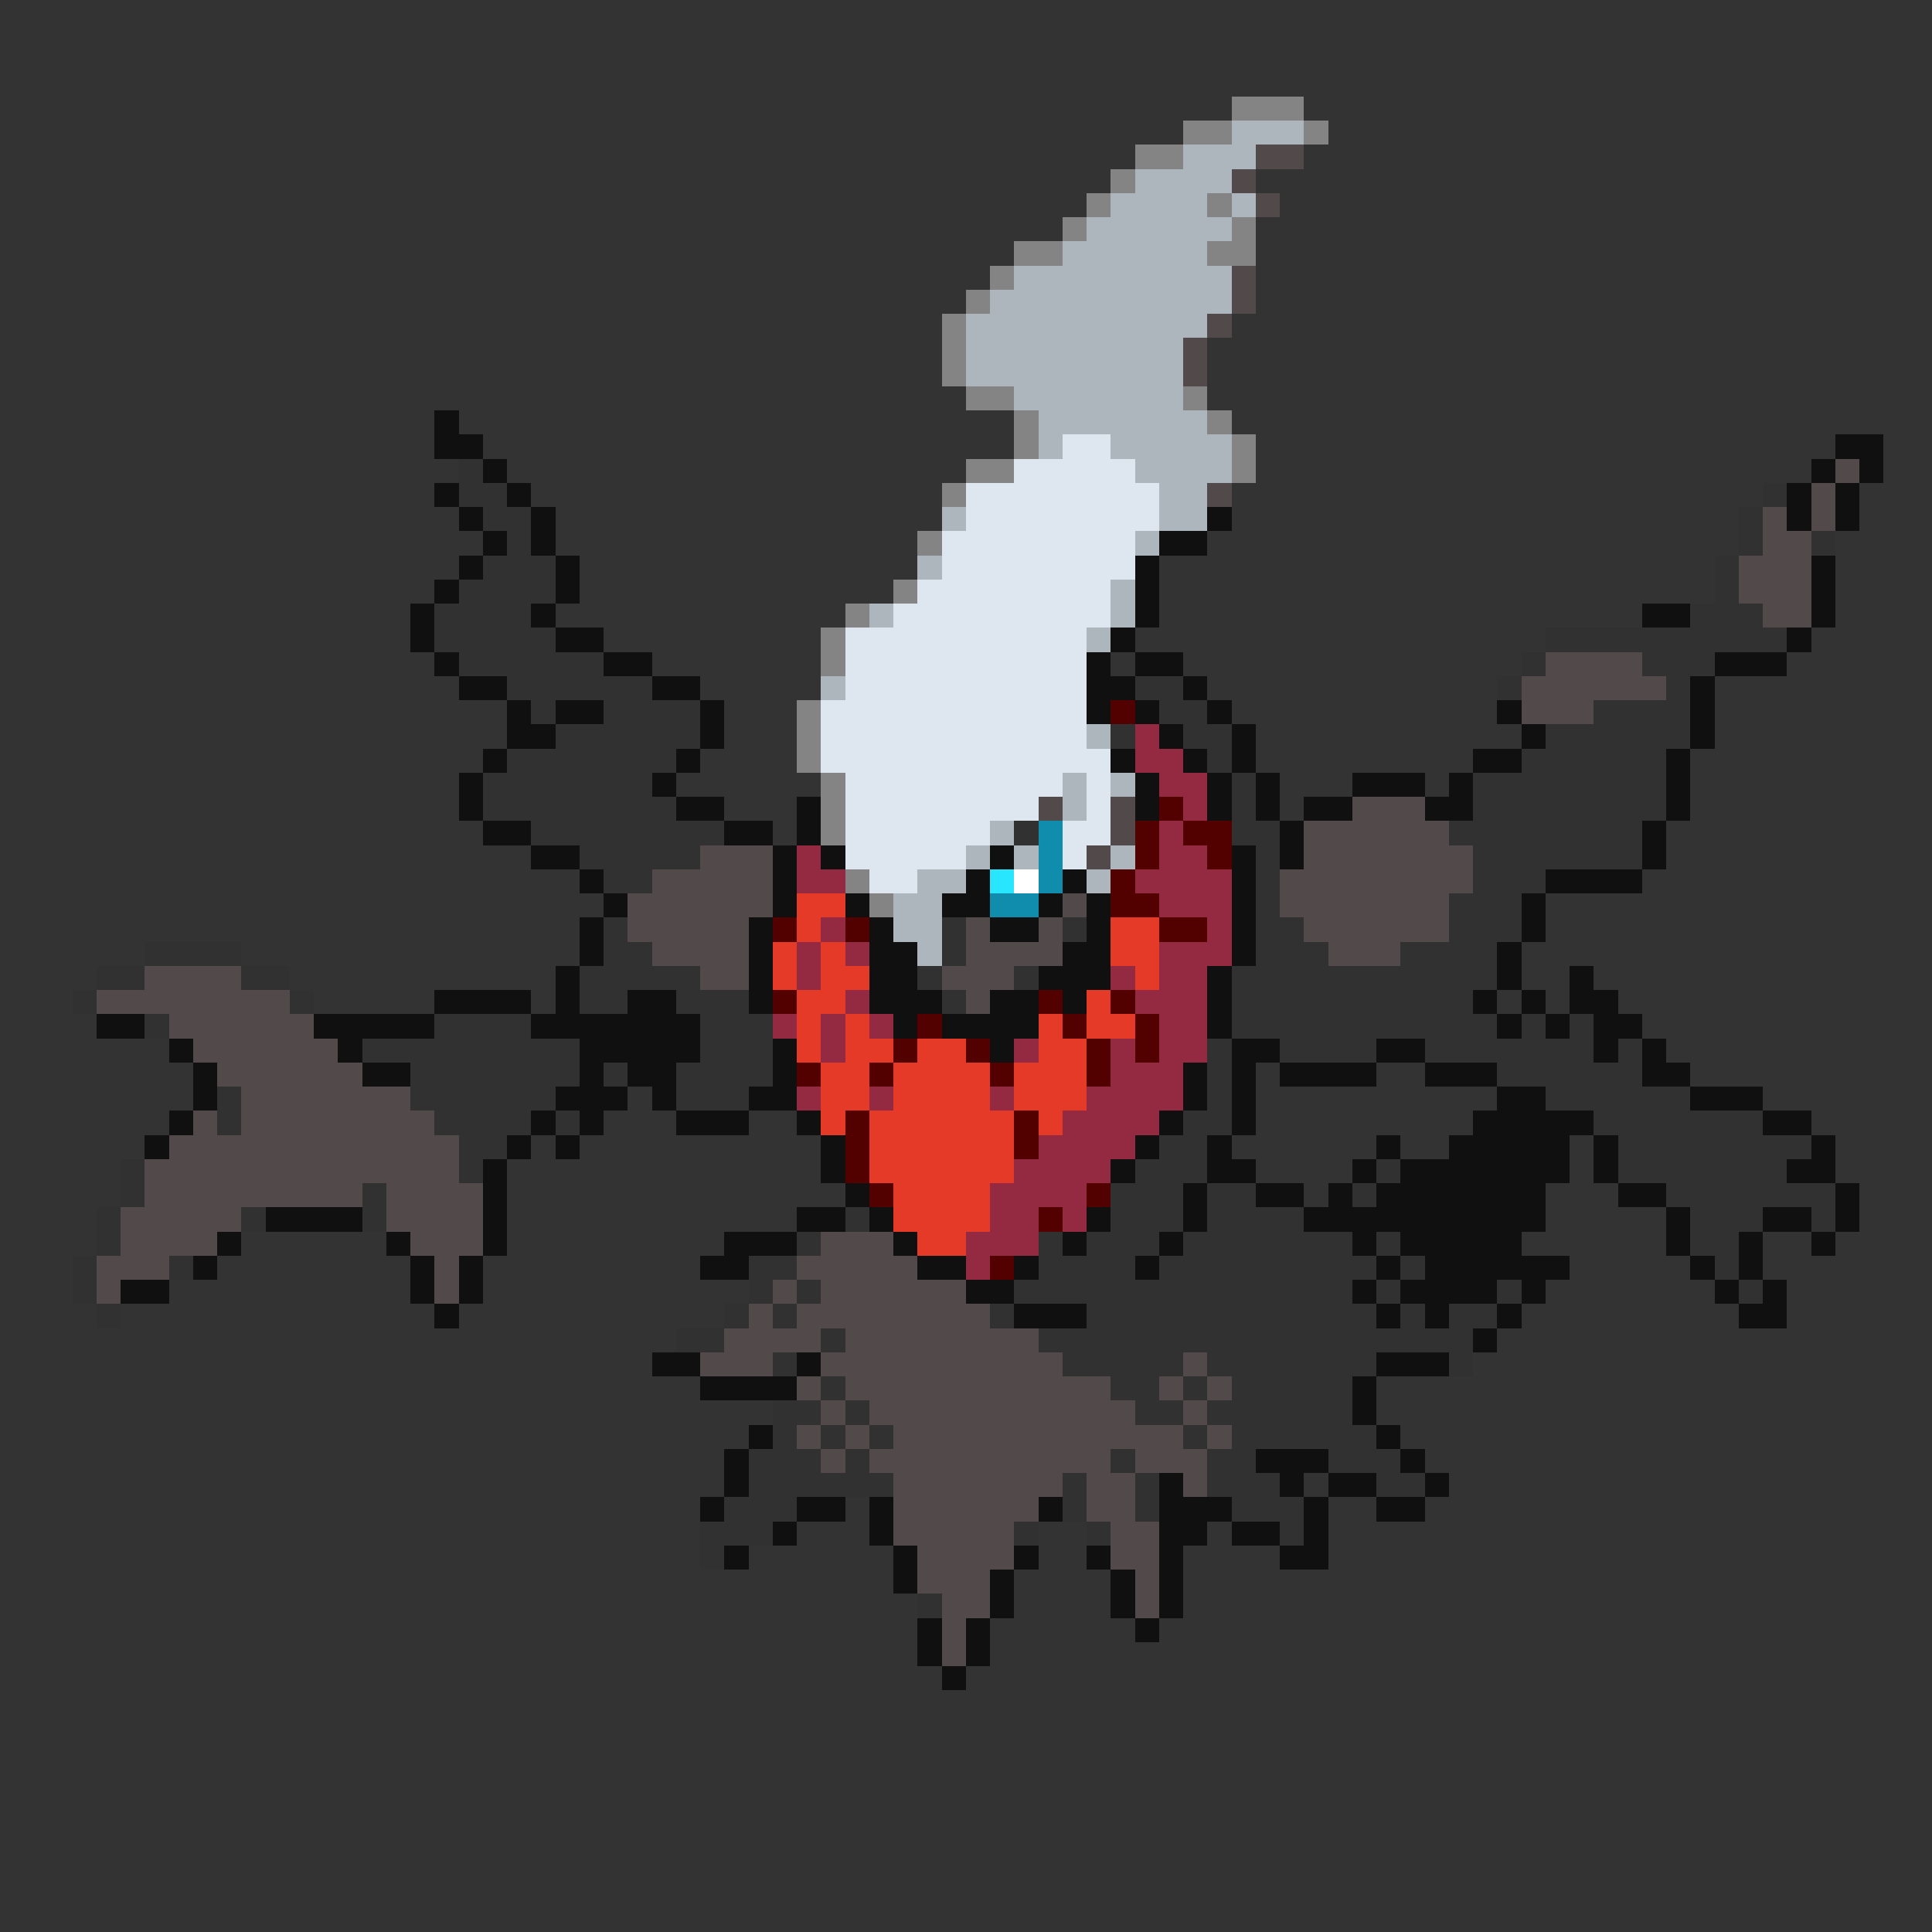 <svg xmlns="http://www.w3.org/2000/svg" viewBox="0 -0.5 80 80" shape-rendering="crispEdges">
<rect x="0" y="-0.5" width="80" height="80" fill="#333333" stroke="none"/>
<path stroke="#848484" d="M51 4h3M49 5h2M54 5h1M47 6h2M46 7h1M45 8h1M50 8h1M44 9h1M51 9h1M42 10h2M50 10h2M41 11h1M40 12h1M39 13h1M39 14h1M39 15h1M40 16h2M49 16h1M42 17h1M50 17h1M42 18h1M51 18h1M40 19h2M51 19h1M39 20h1M38 22h1M37 24h1M35 25h1M34 26h1M34 27h1M33 29h1M33 30h1M33 31h1M34 32h1M34 33h1M34 34h1M35 36h1M36 37h1" />
<path stroke="#adb5bd" d="M51 5h3M49 6h3M47 7h4M46 8h4M51 8h1M45 9h6M44 10h6M42 11h9M41 12h10M40 13h10M40 14h9M40 15h9M42 16h7M43 17h7M43 18h1M46 18h5M47 19h4M48 20h2M39 21h1M48 21h2M47 22h1M38 23h1M46 24h1M36 25h1M46 25h1M45 26h1M34 28h1M45 30h1M44 32h1M46 32h1M44 33h1M41 34h1M40 35h1M42 35h1M46 35h1M38 36h2M45 36h1M37 37h2M37 38h2M38 39h1" />
<path stroke="#524a4a" d="M52 6h2M51 7h1M52 8h1M51 11h1M51 12h1M50 13h1M49 14h1M49 15h1M76 19h1M50 20h1M75 20h1M73 21h1M75 21h1M73 22h2M72 23h3M72 24h3M73 25h2M64 27h4M63 28h6M63 29h3M43 33h1M46 33h1M56 33h3M46 34h1M54 34h6M29 35h3M45 35h1M54 35h7M27 36h5M53 36h8M26 37h6M44 37h1M53 37h7M26 38h5M40 38h1M43 38h1M54 38h6M27 39h4M40 39h4M55 39h3M6 40h4M29 40h2M39 40h3M4 41h8M40 41h1M7 42h6M8 43h6M9 44h6M10 45h7M8 46h1M10 46h8M7 47h12M6 48h13M6 49h9M16 49h4M5 50h5M16 50h4M5 51h4M17 51h3M34 51h3M4 52h3M18 52h1M33 52h5M4 53h1M18 53h1M32 53h1M34 53h6M31 54h1M33 54h8M30 55h4M35 55h8M29 56h3M34 56h10M49 56h1M33 57h1M35 57h11M48 57h1M50 57h1M34 58h1M36 58h11M49 58h1M33 59h1M35 59h1M37 59h12M50 59h1M34 60h1M36 60h10M47 60h3M37 61h7M45 61h2M49 61h1M37 62h6M45 62h2M37 63h5M46 63h2M38 64h4M46 64h2M38 65h3M47 65h1M39 66h2M47 66h1M39 67h1M39 68h1" />
<path stroke="#101010" d="M18 17h1M18 18h2M76 18h2M20 19h1M75 19h1M77 19h1M18 20h1M21 20h1M74 20h1M76 20h1M19 21h1M22 21h1M50 21h1M74 21h1M76 21h1M20 22h1M22 22h1M48 22h2M19 23h1M23 23h1M47 23h1M75 23h1M18 24h1M23 24h1M47 24h1M75 24h1M17 25h1M22 25h1M47 25h1M68 25h2M75 25h1M17 26h1M23 26h2M46 26h1M74 26h1M18 27h1M25 27h2M45 27h1M47 27h2M71 27h3M19 28h2M27 28h2M45 28h2M49 28h1M70 28h1M21 29h1M23 29h2M29 29h1M45 29h1M47 29h1M50 29h1M62 29h1M70 29h1M21 30h2M29 30h1M48 30h1M51 30h1M63 30h1M70 30h1M20 31h1M28 31h1M46 31h1M49 31h1M51 31h1M61 31h2M69 31h1M19 32h1M27 32h1M47 32h1M50 32h1M52 32h1M56 32h3M60 32h1M69 32h1M19 33h1M28 33h2M33 33h1M47 33h1M50 33h1M52 33h1M54 33h2M59 33h2M69 33h1M20 34h2M30 34h2M33 34h1M53 34h1M68 34h1M22 35h2M32 35h1M34 35h1M41 35h1M51 35h1M53 35h1M68 35h1M24 36h1M32 36h1M40 36h1M44 36h1M51 36h1M64 36h4M25 37h1M32 37h1M35 37h1M39 37h2M43 37h1M45 37h1M51 37h1M63 37h1M24 38h1M31 38h1M36 38h1M41 38h2M45 38h1M51 38h1M63 38h1M24 39h1M31 39h1M36 39h2M44 39h2M51 39h1M62 39h1M23 40h1M31 40h1M36 40h2M43 40h3M50 40h1M62 40h1M65 40h1M18 41h4M23 41h1M26 41h2M31 41h1M36 41h3M41 41h2M44 41h1M50 41h1M61 41h1M63 41h1M65 41h2M4 42h2M13 42h5M22 42h7M37 42h1M39 42h4M50 42h1M62 42h1M64 42h1M66 42h2M7 43h1M14 43h1M24 43h5M32 43h1M41 43h1M51 43h2M57 43h2M66 43h1M68 43h1M8 44h1M15 44h2M24 44h1M26 44h2M32 44h1M49 44h1M51 44h1M53 44h4M59 44h3M68 44h2M8 45h1M23 45h3M27 45h1M31 45h2M49 45h1M51 45h1M62 45h2M70 45h3M7 46h1M22 46h1M24 46h1M28 46h3M33 46h1M48 46h1M51 46h1M61 46h5M73 46h2M6 47h1M21 47h1M23 47h1M34 47h1M47 47h1M50 47h1M57 47h1M60 47h5M66 47h1M75 47h1M20 48h1M34 48h1M46 48h1M50 48h2M56 48h1M58 48h7M66 48h1M74 48h2M20 49h1M35 49h1M49 49h1M52 49h2M55 49h1M57 49h7M67 49h2M76 49h1M11 50h4M20 50h1M33 50h2M36 50h1M45 50h1M49 50h1M54 50h10M69 50h1M73 50h2M76 50h1M9 51h1M16 51h1M20 51h1M30 51h3M37 51h1M44 51h1M48 51h1M56 51h1M58 51h5M69 51h1M72 51h1M75 51h1M8 52h1M17 52h1M19 52h1M29 52h2M38 52h2M42 52h1M47 52h1M57 52h1M59 52h6M70 52h1M72 52h1M5 53h2M17 53h1M19 53h1M40 53h2M56 53h1M58 53h4M63 53h1M71 53h1M73 53h1M18 54h1M42 54h3M57 54h1M59 54h1M62 54h1M72 54h2M61 55h1M27 56h2M33 56h1M57 56h3M29 57h4M56 57h1M56 58h1M31 59h1M57 59h1M30 60h1M52 60h3M58 60h1M30 61h1M48 61h1M53 61h1M55 61h2M59 61h1M29 62h1M33 62h2M36 62h1M43 62h1M48 62h3M54 62h1M57 62h2M32 63h1M36 63h1M48 63h2M51 63h2M54 63h1M30 64h1M37 64h1M42 64h1M45 64h1M48 64h1M53 64h2M37 65h1M41 65h1M46 65h1M48 65h1M41 66h1M46 66h1M48 66h1M38 67h1M40 67h1M47 67h1M38 68h1M40 68h1M39 69h1" />
<path stroke="#dee6ef" d="M44 18h2M42 19h5M40 20h8M40 21h8M39 22h8M39 23h8M38 24h8M37 25h9M35 26h10M35 27h10M35 28h10M34 29h11M34 30h11M34 31h12M35 32h9M45 32h1M35 33h8M45 33h1M35 34h6M44 34h2M35 35h5M44 35h1M36 36h2" />
<path stroke="#313131" d="M19 19h1M19 20h2M73 20h1M20 21h2M72 21h1M21 22h1M72 22h1M75 22h1M20 23h3M71 23h1M19 24h4M71 24h1M18 25h4M70 25h3M18 26h5M64 26h10M19 27h6M63 27h1M68 27h3M21 28h6M47 28h2M62 28h1M69 28h1M22 29h1M25 29h4M48 29h2M66 29h4M23 30h6M46 30h1M49 30h2M64 30h6M21 31h7M50 31h1M63 31h6M20 32h7M51 32h1M61 32h8M20 33h8M51 33h1M61 33h8M22 34h8M42 34h1M51 34h2M60 34h8M24 35h5M52 35h1M61 35h7M25 36h2M52 36h1M61 36h3M52 37h1M60 37h3M25 38h1M39 38h1M44 38h1M52 38h2M60 38h3M6 39h4M25 39h2M39 39h1M52 39h3M58 39h4M4 40h2M10 40h2M24 40h5M38 40h1M42 40h1M51 40h11M3 41h1M12 41h1M24 41h2M28 41h3M39 41h1M51 41h10M6 42h1M18 42h4M29 42h3M51 42h11M63 42h1M65 42h1M15 43h9M29 43h3M50 43h1M53 43h4M59 43h7M67 43h1M17 44h7M25 44h1M28 44h4M50 44h1M62 44h6M9 45h1M17 45h6M28 45h3M50 45h1M64 45h6M9 46h1M18 46h4M23 46h1M49 46h2M66 46h7M19 47h2M48 47h2M67 47h8M5 48h1M19 48h1M47 48h3M57 48h1M67 48h7M5 49h1M15 49h1M46 49h3M50 49h2M56 49h1M69 49h7M4 50h1M10 50h1M15 50h1M35 50h1M46 50h3M50 50h4M70 50h3M75 50h1M4 51h1M33 51h1M43 51h1M45 51h3M49 51h7M57 51h1M70 51h2M3 52h1M7 52h1M31 52h2M43 52h4M48 52h9M58 52h1M71 52h1M3 53h1M31 53h1M33 53h1M42 53h14M57 53h1M62 53h1M72 53h1M4 54h1M30 54h1M32 54h1M41 54h1M45 54h12M58 54h1M60 54h2M28 55h2M34 55h1M43 55h18M32 56h1M44 56h5M50 56h7M60 56h1M34 57h1M46 57h2M49 57h1M51 57h5M32 58h2M35 58h1M47 58h2M50 58h6M32 59h1M34 59h1M36 59h1M49 59h1M51 59h6M31 60h3M35 60h1M46 60h1M50 60h2M55 60h3M31 61h6M44 61h1M47 61h1M50 61h3M57 61h2M30 62h3M44 62h1M47 62h1M51 62h3M29 63h3M42 63h1M45 63h1M53 63h1M29 64h1M38 66h1" />
<path stroke="#520000" d="M46 29h1M48 33h1M47 34h1M49 34h2M47 35h1M50 35h1M46 36h1M46 37h2M32 38h1M35 38h1M48 38h2M32 41h1M43 41h1M46 41h1M38 42h1M44 42h1M47 42h1M37 43h1M40 43h1M45 43h1M47 43h1M33 44h1M36 44h1M41 44h1M45 44h1M35 46h1M42 46h1M35 47h1M42 47h1M35 48h1M36 49h1M45 49h1M43 50h1M41 52h1" />
<path stroke="#942942" d="M47 30h1M47 31h2M48 32h2M49 33h1M48 34h1M33 35h1M48 35h2M33 36h2M47 36h4M48 37h3M34 38h1M50 38h1M33 39h1M35 39h1M48 39h3M33 40h1M46 40h1M48 40h2M35 41h1M47 41h3M32 42h1M34 42h1M36 42h1M48 42h2M34 43h1M42 43h1M46 43h1M48 43h2M46 44h3M33 45h1M36 45h1M41 45h1M45 45h4M44 46h4M43 47h4M42 48h4M41 49h4M41 50h2M44 50h1M40 51h3M40 52h1" />
<path stroke="#108cad" d="M43 34h1M43 35h1M43 36h1M41 37h2" />
<path stroke="#29e6ff" d="M41 36h1" />
<path stroke="#ffffff" d="M42 36h1" />
<path stroke="#e63a29" d="M33 37h2M33 38h1M46 38h2M32 39h1M34 39h1M46 39h2M32 40h1M34 40h2M47 40h1M33 41h2M45 41h1M33 42h1M35 42h1M43 42h1M45 42h2M33 43h1M35 43h2M38 43h2M43 43h2M34 44h2M37 44h4M42 44h3M34 45h2M37 45h4M42 45h3M34 46h1M36 46h6M43 46h1M36 47h6M36 48h6M37 49h4M37 50h4M38 51h2" />
</svg>